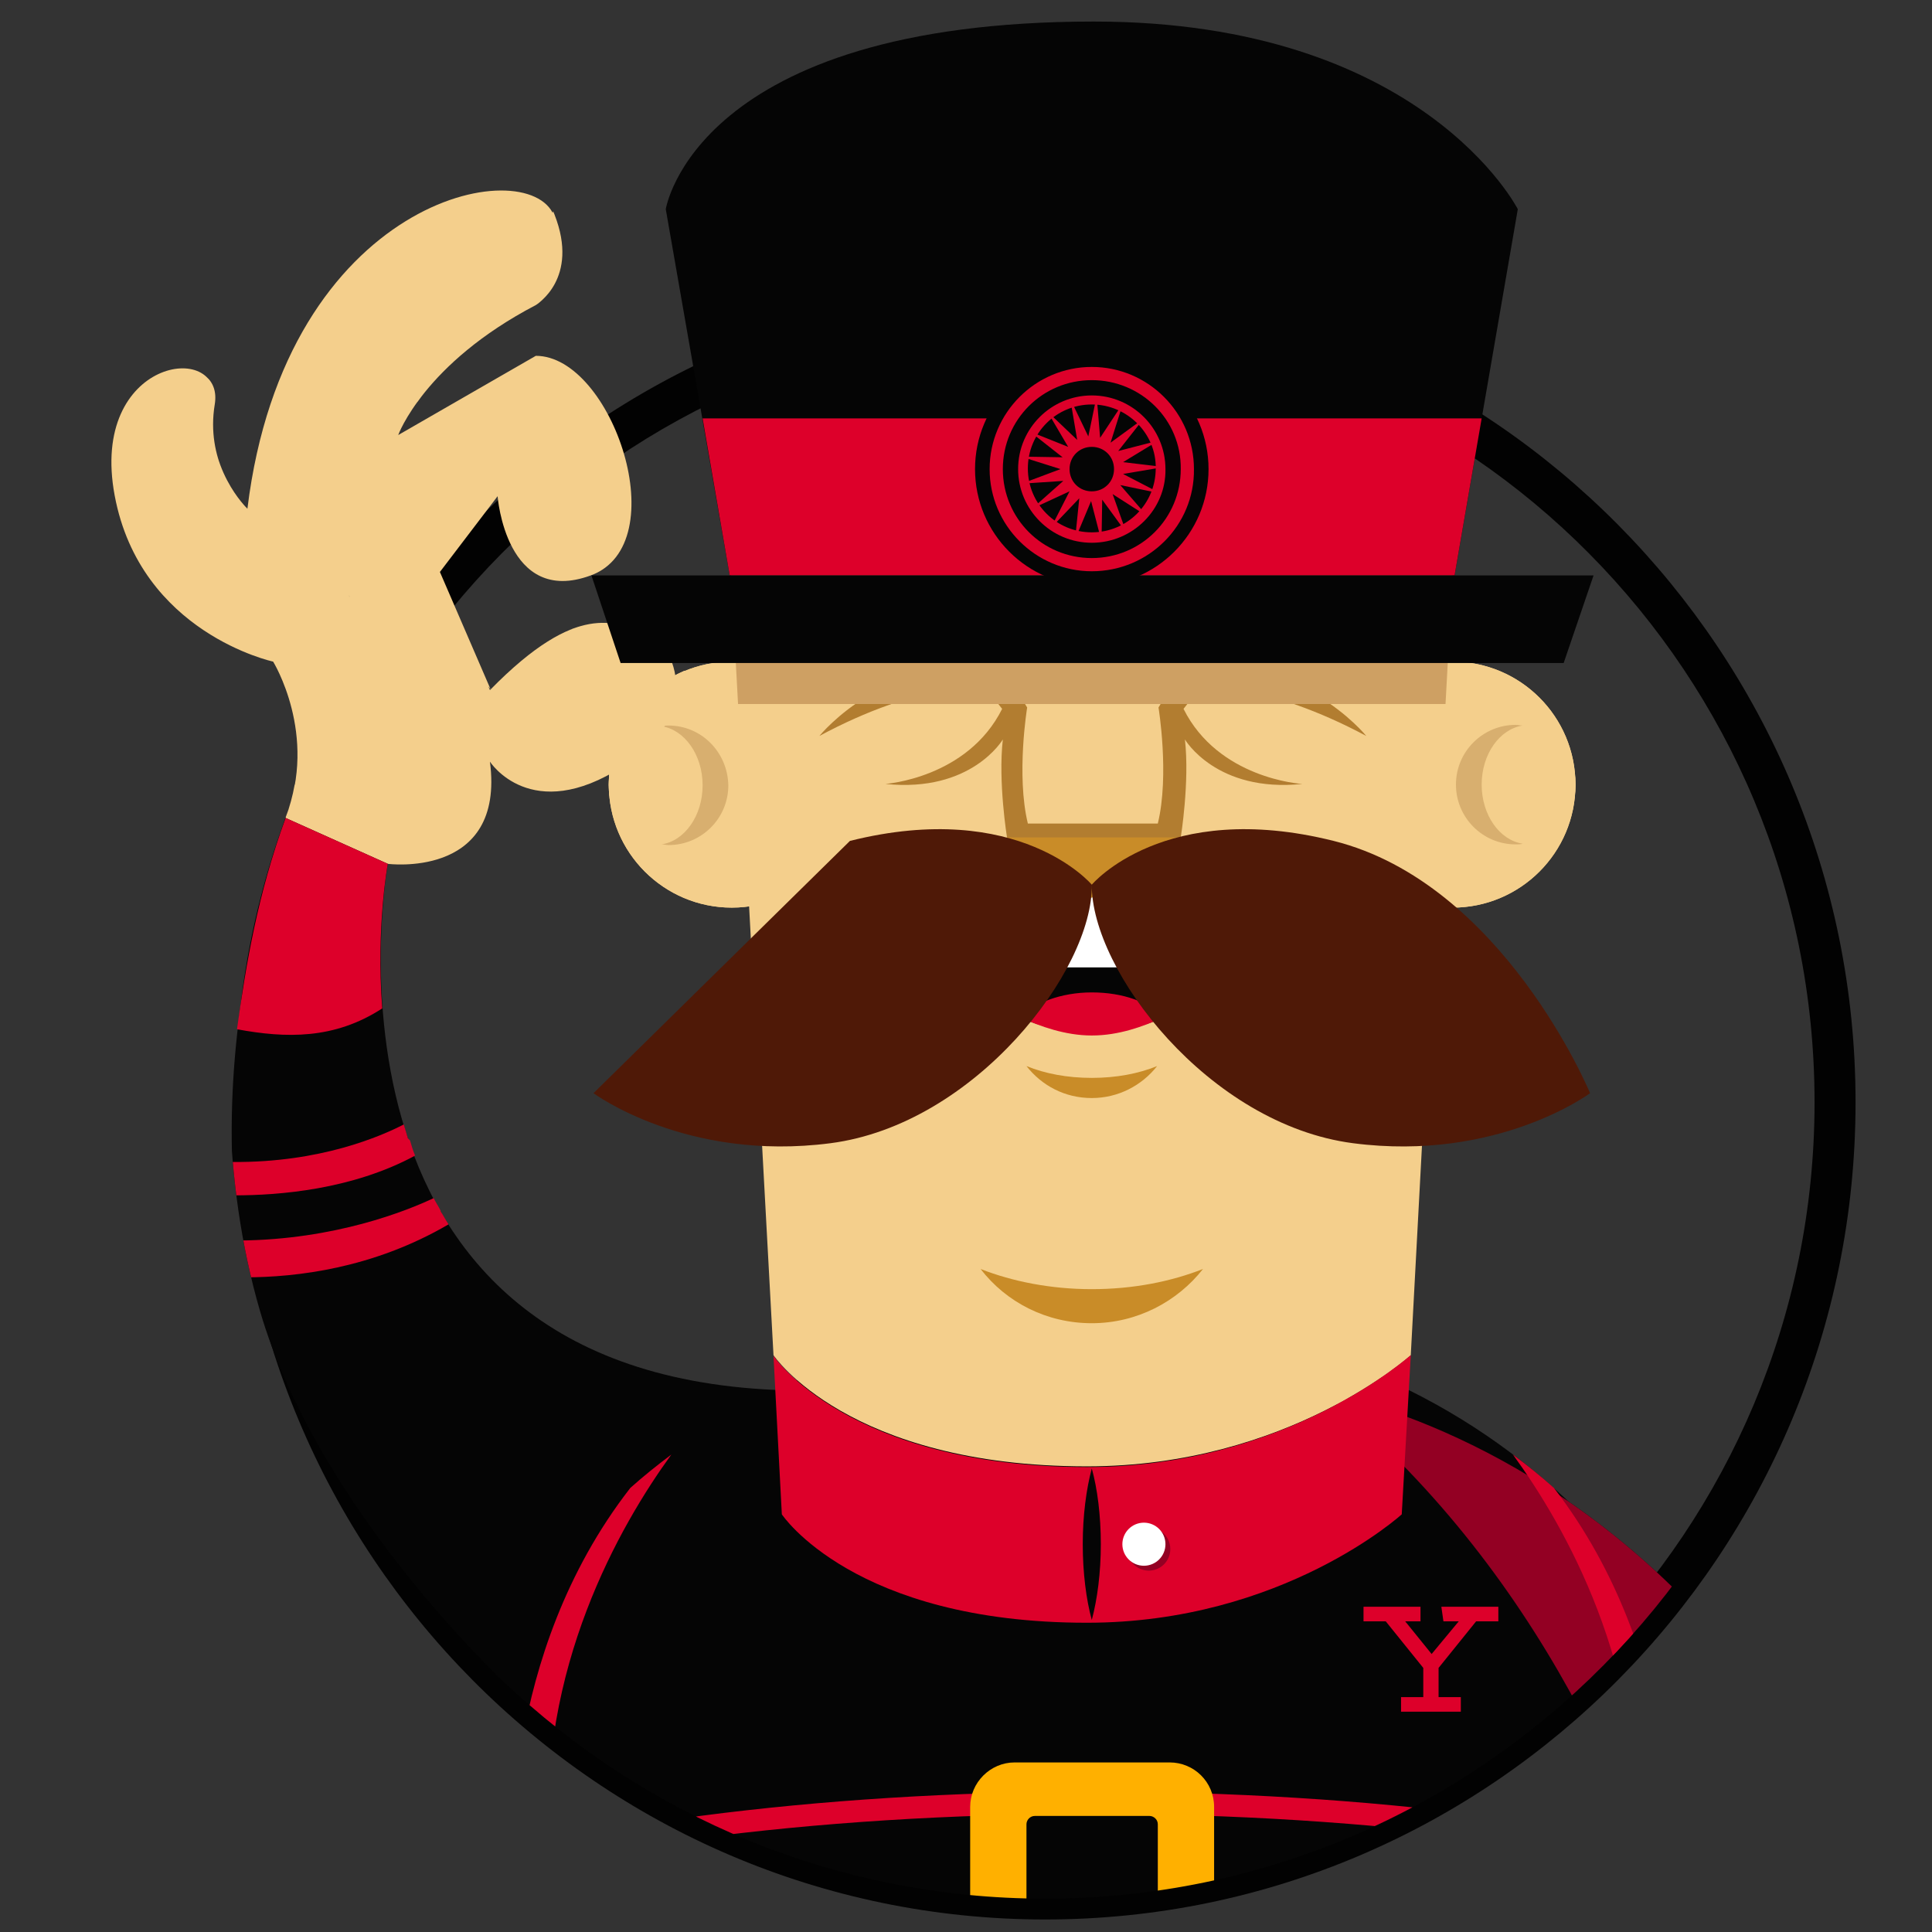 <?xml version="1.0" encoding="UTF-8" standalone="no" ?>
<!-- Uploaded to: SVG Repo, www.svgrepo.com, Generator: SVG Repo Mixer Tools -->
<svg width="800px" height="800px" viewBox="-11 0 278 278" version="1.1" xmlns="http://www.w3.org/2000/svg" xmlns:xlink="http://www.w3.org/1999/xlink" preserveAspectRatio="xMidYMid">
    <rect x="-11" y="0" width="278" height="278" fill="#333333" stroke="none"/>
    <g>
        <path fill="#020202" d="M139.4,276.2c-64.3,0-116.6-52.7-116.6-117.6c0-64.8,52.3-117.6,116.6-117.6S256,93.8,256,158.6C256,223.5,203.7,276.2,139.4,276.2L139.4,276.2z M139.4,46.9c-61,0-110.7,50.1-110.7,111.7c0,61.6,49.7,111.7,110.7,111.7c61,0,110.7-50.1,110.7-111.7C250.1,97,200.5,46.9,139.4,46.9L139.4,46.9z" />
        <g>
            <defs>
                <path id="SVGID_1" d="M203,63.6v-0.3l6.6-33.2c0,0-14.7-33.9-64.1-29.8C96.2,4.4,90,15.8,81.9,29.4l4.8,21.7l-9.2,5.9c0,0-3.3-9.9-8.5-10.3c0,0,7.7-11.1,2.2-18.8c-5.5-7.7-35-7-46.4,32c0,0-1.5-11.8-6.3-11.8S-4,54.5,0.8,72.9c4.8,18.4,21.4,23.9,26.9,26.2c0,0,2.6,3.3,1.5,7.7c-0.6,2.3-13.9,43.6-2.8,81.8c8.3,28.5,35,53.3,35,53.3c20.4,19.4,47.8,31.3,78,31.3c62.7,0,113.6-51.3,113.6-114.6C253.1,119.1,233.2,84.2,203,63.6L203,63.6z" />
            </defs>
            <clipPath id="SVGID_2">
                <use xlink:href="#SVGID_1" overflow="visible" />
            </clipPath>
            <g clip-path="url(#SVGID_2)">
                <path fill="#F4CF8C" d="M271.2,329.2c0,0,1.9,25.7-5.1,30.9c0,0-1.5,10.3-11.4,10.6c0,0-2.2,5.9-12.5,2.9c-10.3-2.9-19.1-33.1-19.1-33.1S254.2,314.1,271.2,329.2L271.2,329.2z" />
                <path fill="#050505" d="M179.5,200.4c0,0,82.6,13.3,91.7,128.8c0,0-15.4,9.8-31.5,10.5C239.7,339.7,241.1,250.8,179.5,200.4L179.5,200.4z" />
                <path fill="#DD002A" d="M260.8,278.3c-4.5,2.2-14.1,6-28.9,7.5c0.5,1.9,1,3.8,1.5,5.7c5.9-0.9,16.5-3.1,29.2-8.1C262,281.7,261.4,280,260.8,278.3L260.8,278.3z M227.8,272.6c0.6,1.9,1.3,3.7,1.8,5.6c5.4-0.6,17.6-2.3,28.4-7.1c-0.8-1.8-1.5-3.6-2.3-5.3C251.7,267.6,242.9,270.8,227.8,272.6L227.8,272.6z M271.2,329.2c-0.8-10.6-2.3-20.3-4.2-29.2c-6.3,3.9-16.3,8.6-29.8,10.4c2.8,17.5,2.6,29.3,2.6,29.3C255.8,339,271.2,329.2,271.2,329.2L271.2,329.2z" />
                <circle fill="#F4CF8C" cx="94.3" cy="112.9" r="17.7" />
                <circle fill="#F4CF8C" cx="94.3" cy="112.9" r="17.7" />
                <path fill="#F4CF8C" d="M76.6,112.9c0,0.5,0,1.1,0.1,1.6c1.3-0.5,2.6-1.2,4-2.2c8.4-5.4,8.6-11.8,6.8-15.8C81.1,99.3,76.6,105.6,76.6,112.9z" />
                <circle fill="#F4CF8C" cx="85.2" cy="112.9" r="8.6" />
                <path fill="#D8AF6F" d="M85.2,104.4c-0.3,0-0.7,0-1,0.1c3.3,0.5,5.9,4.1,5.9,8.5c0,4.4-2.6,8-5.9,8.5c0.3,0,0.7,0.1,1,0.1c4.7,0,8.6-3.8,8.6-8.6C93.7,108.2,89.9,104.4,85.2,104.4L85.2,104.4z" />
                <path fill="#F4CF8C" d="M84.1,104.5c-0.3,0-0.5-0.1-0.8-0.1c-3.7,0-6.7,3.8-6.7,8.6C76.6,108.6,79.9,105,84.1,104.5z M76.6,112.9c0,4.7,3,8.6,6.7,8.6c0.3,0,0.5,0,0.8-0.1C79.9,120.9,76.6,117.3,76.6,112.9z" />
                <circle fill="#F4CF8C" cx="198" cy="112.9" r="17.7" />
                <circle fill="#F4CF8C" cx="198" cy="112.9" r="17.7" />
                <circle fill="#F4CF8C" cx="207.1" cy="112.9" r="8.6" />
                <path fill="#D8AF6F" d="M202.2,112.9c0-4.4,2.6-8,5.9-8.5c-0.3,0-0.7-0.1-1-0.1c-4.7,0-8.6,3.8-8.6,8.6c0,4.7,3.8,8.6,8.6,8.6c0.3,0,0.7,0,1-0.1C204.8,120.9,202.2,117.3,202.2,112.9z" />
                <path fill="#F4CF8C" d="M215.7,112.9c0-4.7-3-8.6-6.7-8.6c-0.3,0-0.5,0-0.8,0.1C212.4,105,215.7,108.6,215.7,112.9z M208.2,121.4c0.3,0,0.5,0.1,0.8,0.1c3.7,0,6.7-3.8,6.7-8.6C215.7,117.3,212.4,120.9,208.2,121.4L208.2,121.4z M44.8,124.3c0,0,16.9,2.2,14.7-14.7c0,0,5.9,9.2,19.1,0.7c13.2-8.4,6.2-19.5,2.6-19.8c-3.7-0.4-8.8-4.4-21.7,8.8l-7.3-16.9l8.4-11c0,0,1.2,15.9,13.4,11.4c12.3-4.5,3.1-31.6-7.9-31.6L46.3,62.6c0,0,3.7-10.3,19.8-18.7c0,0,6.2-3.7,2.6-12.9c-3.7-9.2-38.6-2.6-44.1,42.2c0,0-6.2-5.9-4.8-15.1s-18-6.6-14.3,13.2c3.7,19.8,22.8,23.9,22.8,23.9s6.5,10.5,1.8,22.4C30.1,117.7,37.5,126.8,44.8,124.3z M78.6,110.3c13.2-8.4,6.2-19.5,2.6-19.8c-2.3-0.2-5.1-1.8-9.9,0l4.3,8.9c0,0-0.9,12.7-15.1,9.5c0,0-0.1,0.5-0.5,1.3C61.6,112.1,67.5,117.4,78.6,110.3z M59.6,110.8c-2.2,3.9-9.8,11.5-28.2,2.1c-0.3,1.7-0.7,3.1-1.3,4.8c0,0,7.3,9.2,14.7,6.6C44.8,124.3,60.9,126.4,59.6,110.8z M60.6,71.4c0,0,1.2,15.9,13.4,11.4c5-1.8,6.4-7.5,5.6-13.5c-3.1,3.2-12.5,11.2-16.2-5.8L46.6,83.1l-13.3,7.7l16.6-4.2l9.7,12.6l-7.3-16.9L60.6,71.4z M49.1,57.8c2.7-3.8,7.9-9.2,17.1-14c0,0,6.2-3.7,2.6-12.9c-0.1-0.2-0.1-0.3-0.2-0.5c-0.9,2.8-2.6,6.1-5.9,8.4c-6.8,4.7-31.1,21.6-23.4,47.1C39.2,86.1,36,70.3,49.1,57.8z M24.3,72.9c-1.3-1.4-5.7-6.8-4.4-14.7c0.6-3.6-2.1-5.4-5.3-5C13.9,63,15.3,83,34.7,88.7C34.7,88.7,27.4,85.3,24.3,72.9z" />
                <path fill="#050505" d="M30.1,117.7l14.7,6.6c0,0-13.2,72.7,55.8,75.7c0,0,0.5,46.8-42.1,46C58.5,246,2.2,201.2,30.1,117.7z" />
                <path fill="#DD002A" d="M47.7,163.8c-0.2-0.7-0.4-1.3-0.6-2l0,0c-3.3,1.7-12,5.5-24.6,5.4c0.1,1.6,0.2,3.2,0.3,4.8c6.3,0,16.8-0.8,25.9-5.7l0-0.1c-0.3-0.7-0.5-1.4-0.7-2.1L47.7,163.8z M52.4,174.2c-0.3-0.6-0.7-1.2-1-1.8l0,0c-3.8,1.8-14.2,6-28,6.1c0.2,1.8,0.5,3.6,0.8,5.3c7.5,0,18.5-1.3,29.3-7.6l0-0.1c-0.4-0.6-0.7-1.2-1.1-1.8L52.4,174.2L52.4,174.2z M30.1,117.7c-4,10.9-5.7,21-7,30.4c7,1.3,14,1.5,20.9-3c-0.9-11.8,0.8-20.8,0.8-20.8L30.1,117.7z" />
                <path fill="#050505" d="M51.5,304.2l90,116c0,0,3.5,1.3,5-0.5V304.2H51.5z M240.8,304.2l-90,116c0,0-3.5,1.3-5-0.5V304.2H240.8z M187.6,198.1h-82.8c-88.2,38.7-67.7,184.8-67.7,184.8h109.6v-66.8l6.1,66.8h102.4C255.2,382.8,275.8,236.8,187.6,198.1L187.6,198.1z" />
                <path fill="#F4CF8C" d="M223.1,340.6c0,0,8.8,30.1,19.1,33.1c10.3,2.9,12.5-2.9,12.5-2.9c2.9-0.1,5.1-1.1,6.7-2.4c0.7-10.6,1.2-26.1,0-43.6C244.4,322.5,223.1,340.6,223.1,340.6z" />
                <path fill="#930023" d="M261.9,334c-1.2-31.4-7.5-71.7-28.7-102c-25.3-27-53.7-31.6-53.7-31.6c61.6,50.4,60.2,139.3,60.2,139.3C247.9,339.3,256,336.6,261.9,334z" />
                <path fill="#DD002A" d="M40.6,289.1c-0.3,1.3-0.6,2.7-0.8,4c24.4-9,62.9-14.8,106.3-14.8s82,5.8,106.3,14.8c-0.3-1.3-0.5-2.7-0.8-4c-24.4-8.8-62.6-14.5-105.5-14.5C103.2,274.6,65,280.3,40.6,289.1z M45.5,270.6c-0.4,1.2-0.7,2.4-1.1,3.6c24.5-8.1,61-13.2,101.8-13.2s77.3,5.1,101.8,13.2c-0.4-1.2-0.7-2.4-1.1-3.6c-24.5-7.9-60.5-12.8-100.7-12.8C106,257.8,69.9,262.8,45.5,270.6z M79.7,214.1c-18.9,24.3-16.8,54-16.8,54l5.1-2.3c-1.6-25.8,10.2-46.3,17.6-56.5C83.6,210.8,81.6,212.4,79.7,214.1z M206.7,209.3c7.4,10.2,19.2,30.6,17.6,56.5l5.1,2.3c0,0,2-29.6-16.8-54C210.7,212.4,208.7,210.8,206.7,209.3L206.7,209.3z M146.7,316.1l6.1,66.8h102.4c0,0,6.3-44.8-3.1-91.4l-5.2-1.7c8.6,23.5,4.6,86.9,4.6,86.9h-93.2l-8.8-98.5h-7.1l-0.9,98.5H41.9C37.3,332,44.4,290,44.4,290l-4.2,1.2c-9.5,46.7-3.1,91.7-3.1,91.7h109.6L146.7,316.1L146.7,316.1z" />
                <path fill="#F4CF8C" d="M192,195c0,0-17.6,16-46.6,16c-34.4,0-45.1-16-45.1-16L94.2,82.8h103.8L192,195L192,195z M192,195c0,0-17.6,16-46.6,16c-34.4,0-45.1-16-45.1-16L94.2,82.8h103.8L192,195L192,195z M192,195c0,0-17.6,16-46.6,16c-34.4,0-45.1-16-45.1-16L94.2,82.8h103.8L192,195L192,195z" />
                <path fill="#B27D30" d="M159.3,102l2.6-3.3c0,0,9.3-0.5,23.7,7.2c0,0-10.4-12.8-26-8.5l0.5-2.8l-4.4,7.2c0,0,1.6,9.7-0.1,16.7h-18.7c-1.7-7-0.1-16.7-0.1-16.7l-4.4-7.2l0.5,2.8c-15.6-4.3-26,8.5-26,8.5c14.3-7.7,23.7-7.2,23.7-7.2l2.6,3.3c-5,10-16.8,10.8-16.8,10.8c12.4,1.3,16.9-6.4,16.9-6.4c-0.7,6.1,0.6,14.1,0.6,14.1l12.4,8.8l0.1-0.1l0.1,0.1l12.4-8.8c0,0,1.3-8,0.6-14.1c0,0,4.5,7.7,16.9,6.4C176.1,112.8,164.3,112,159.3,102L159.3,102z" />
                <ellipse fill="#050505" cx="146.1" cy="138.3" rx="17" ry="10.2" />
                <path fill="#DD002A" d="M146.1,149c3.9,0,7.4-1.3,10.3-2.6c-2-2.2-5.8-3.6-10.3-3.6c-4.4,0-8.3,1.5-10.3,3.6C138.7,147.7,142.3,149,146.1,149z" />
                <path fill="#FFFFFF" d="M146.1,128.1c-9.4,0-17,4.6-17,10.2c0,0.3,0,0.6,0.1,0.9h33.9c0-0.3,0.1-0.6,0.1-0.9C163.2,132.7,155.6,128.1,146.1,128.1L146.1,128.1z" />
                <path fill="#C98C28" d="M146.1,155.1c-3.5,0-6.7-0.6-9.4-1.7c2.2,2.8,5.5,4.6,9.4,4.6c3.8,0,7.2-1.8,9.4-4.6C152.8,154.5,149.6,155.1,146.1,155.1z M146.1,185.5c-5.9,0-11.4-1.1-16-2.9c3.7,4.8,9.5,7.8,16,7.8s12.3-3.1,16-7.8C157.5,184.4,152.1,185.5,146.1,185.5L146.1,185.5z" />
                <path fill="#CEA063" d="M95.2,101.3h101.8l1-18.4H94.2L95.2,101.3z" />
                <path fill="#050505" d="M198.3,82.8l9.1-52.7c0,0-13.7-27-61-27c-57.4,0-61.6,27-61.6,27L94,82.8H198.3z" />
                <path fill="#DD002A" d="M90.1,60.2L94,82.8h104.3l3.9-22.6L90.1,60.2z" />
                <path fill="#050505" d="M214,95.4H78.3l-4.2-12.6h144.2L214,95.4z" />
                <circle fill="#050505" cx="146.1" cy="67.5" r="16.8" />
                <path fill="#DD002A" d="M146.1,82.2c-8.1,0-14.7-6.6-14.7-14.7c0-8.1,6.6-14.7,14.7-14.7c8.1,0,14.7,6.6,14.7,14.7C160.9,75.6,154.3,82.2,146.1,82.2z M146.1,54.7c-7.1,0-12.8,5.7-12.8,12.8c0,7.1,5.7,12.8,12.8,12.8c7.1,0,12.8-5.7,12.8-12.8C159,60.4,153.2,54.7,146.1,54.7L146.1,54.7z M146.1,78.1c-5.9,0-10.6-4.8-10.6-10.6c0-5.9,4.8-10.6,10.6-10.6c5.9,0,10.6,4.8,10.6,10.6C156.8,73.3,152,78.1,146.1,78.1z M146.1,58.2c-5.1,0-9.2,4.1-9.2,9.2c0,5.1,4.1,9.2,9.2,9.2c5.1,0,9.2-4.1,9.2-9.2C155.4,62.4,151.2,58.2,146.1,58.2z M148.8,63.7l4.8-3.5l-3.7,4.7l5.8-1.5l-5.1,3.1l5.9,0.7l-5.9,1L156,71l-5.8-1.2l3.9,4.5l-5-3.2l2,5.6l-3.5-4.8l-0.1,6l-1.5-5.8l-2.3,5.5l0.6-5.9l-4.1,4.3l2.7-5.3l-5.4,2.5l4.5-4l-6,0.4l5.6-2.1l-5.7-1.8l6,0.1l-4.7-3.7l5.5,2.2l-3-5.1l4.3,4.1l-1-5.9l2.6,5.4l1.2-5.8l0.5,6l3.3-5L148.8,63.7z" />
                <path fill="#050505" d="M149.3,67.5c0,1.8-1.4,3.2-3.2,3.2c-1.8,0-3.2-1.4-3.2-3.2c0-1.8,1.4-3.2,3.2-3.2C147.9,64.3,149.3,65.7,149.3,67.5z" />
                <path fill="#DD002A" d="M145.4,211.1c-34.4,0-45.1-16-45.1-16l1.2,22.8c0,0,10.3,15.6,43.9,15.6c28.2,0,45.3-15.6,45.3-15.6L192,195C191.9,195,174.3,211.1,145.4,211.1L145.4,211.1z" />
                <path fill="#050505" d="M146.1,233.1c0.8-3,1.3-6.8,1.3-10.9c0-4.2-0.5-8-1.3-10.9c-0.8,3-1.3,6.8-1.3,10.9S145.3,230.2,146.1,233.1L146.1,233.1z" />
                <circle fill="#930023" cx="154.3" cy="222.9" r="3.1" />
                <circle fill="#FFFFFF" cx="153.6" cy="222.2" r="3.1" />
                <path fill="#FFB000" d="M157.3,253.6H135c-3.5,0-6.4,2.9-6.4,6.4v15.9c0,3.5,2.9,6.4,6.4,6.4h22.3c3.5,0,6.4-2.9,6.4-6.4V260C163.7,256.4,160.8,253.6,157.3,253.6z M155.6,262.5v10.9c0,0.6-0.5,1.2-1.2,1.2h-16.5c-0.6,0-1.2-0.5-1.2-1.2v-10.9c0-0.6,0.5-1.2,1.2-1.2h16.5C155,261.3,155.6,261.8,155.6,262.5L155.6,262.5z" />
                <path fill="#C98C28" d="M133.8,120.5l12.3,8.7l0.1-0.1l0.1,0.1l12.3-8.7H133.8z" />
                <path fill="#4F1907" d="M146.1,127.3c0,0-10.4-12.4-34.8-6.3l-36.9,36.3c0,0,13.3,9.9,34.1,7.2C129.3,161.8,146.3,139.6,146.1,127.3z M146.1,127.3c0,0,10.4-12.4,34.8-6.3c24.4,6.1,36.9,36.3,36.9,36.3s-13.3,9.9-34.1,7.2C162.9,161.8,146,139.6,146.1,127.3L146.1,127.3z" />
                <path fill="#DD002A" d="M196.7,233.3h2.2L195,238l-3.8-4.7h2.2v-2.1h-8.2v2.1h3.2l5.4,6.7v4.2h-3.2v2.1h8.6v-2.1h-3.2V240l5.4-6.7h3.2v-2.1h-8.2L196.7,233.3z" />
            </g>
        </g>
    </g>
</svg>